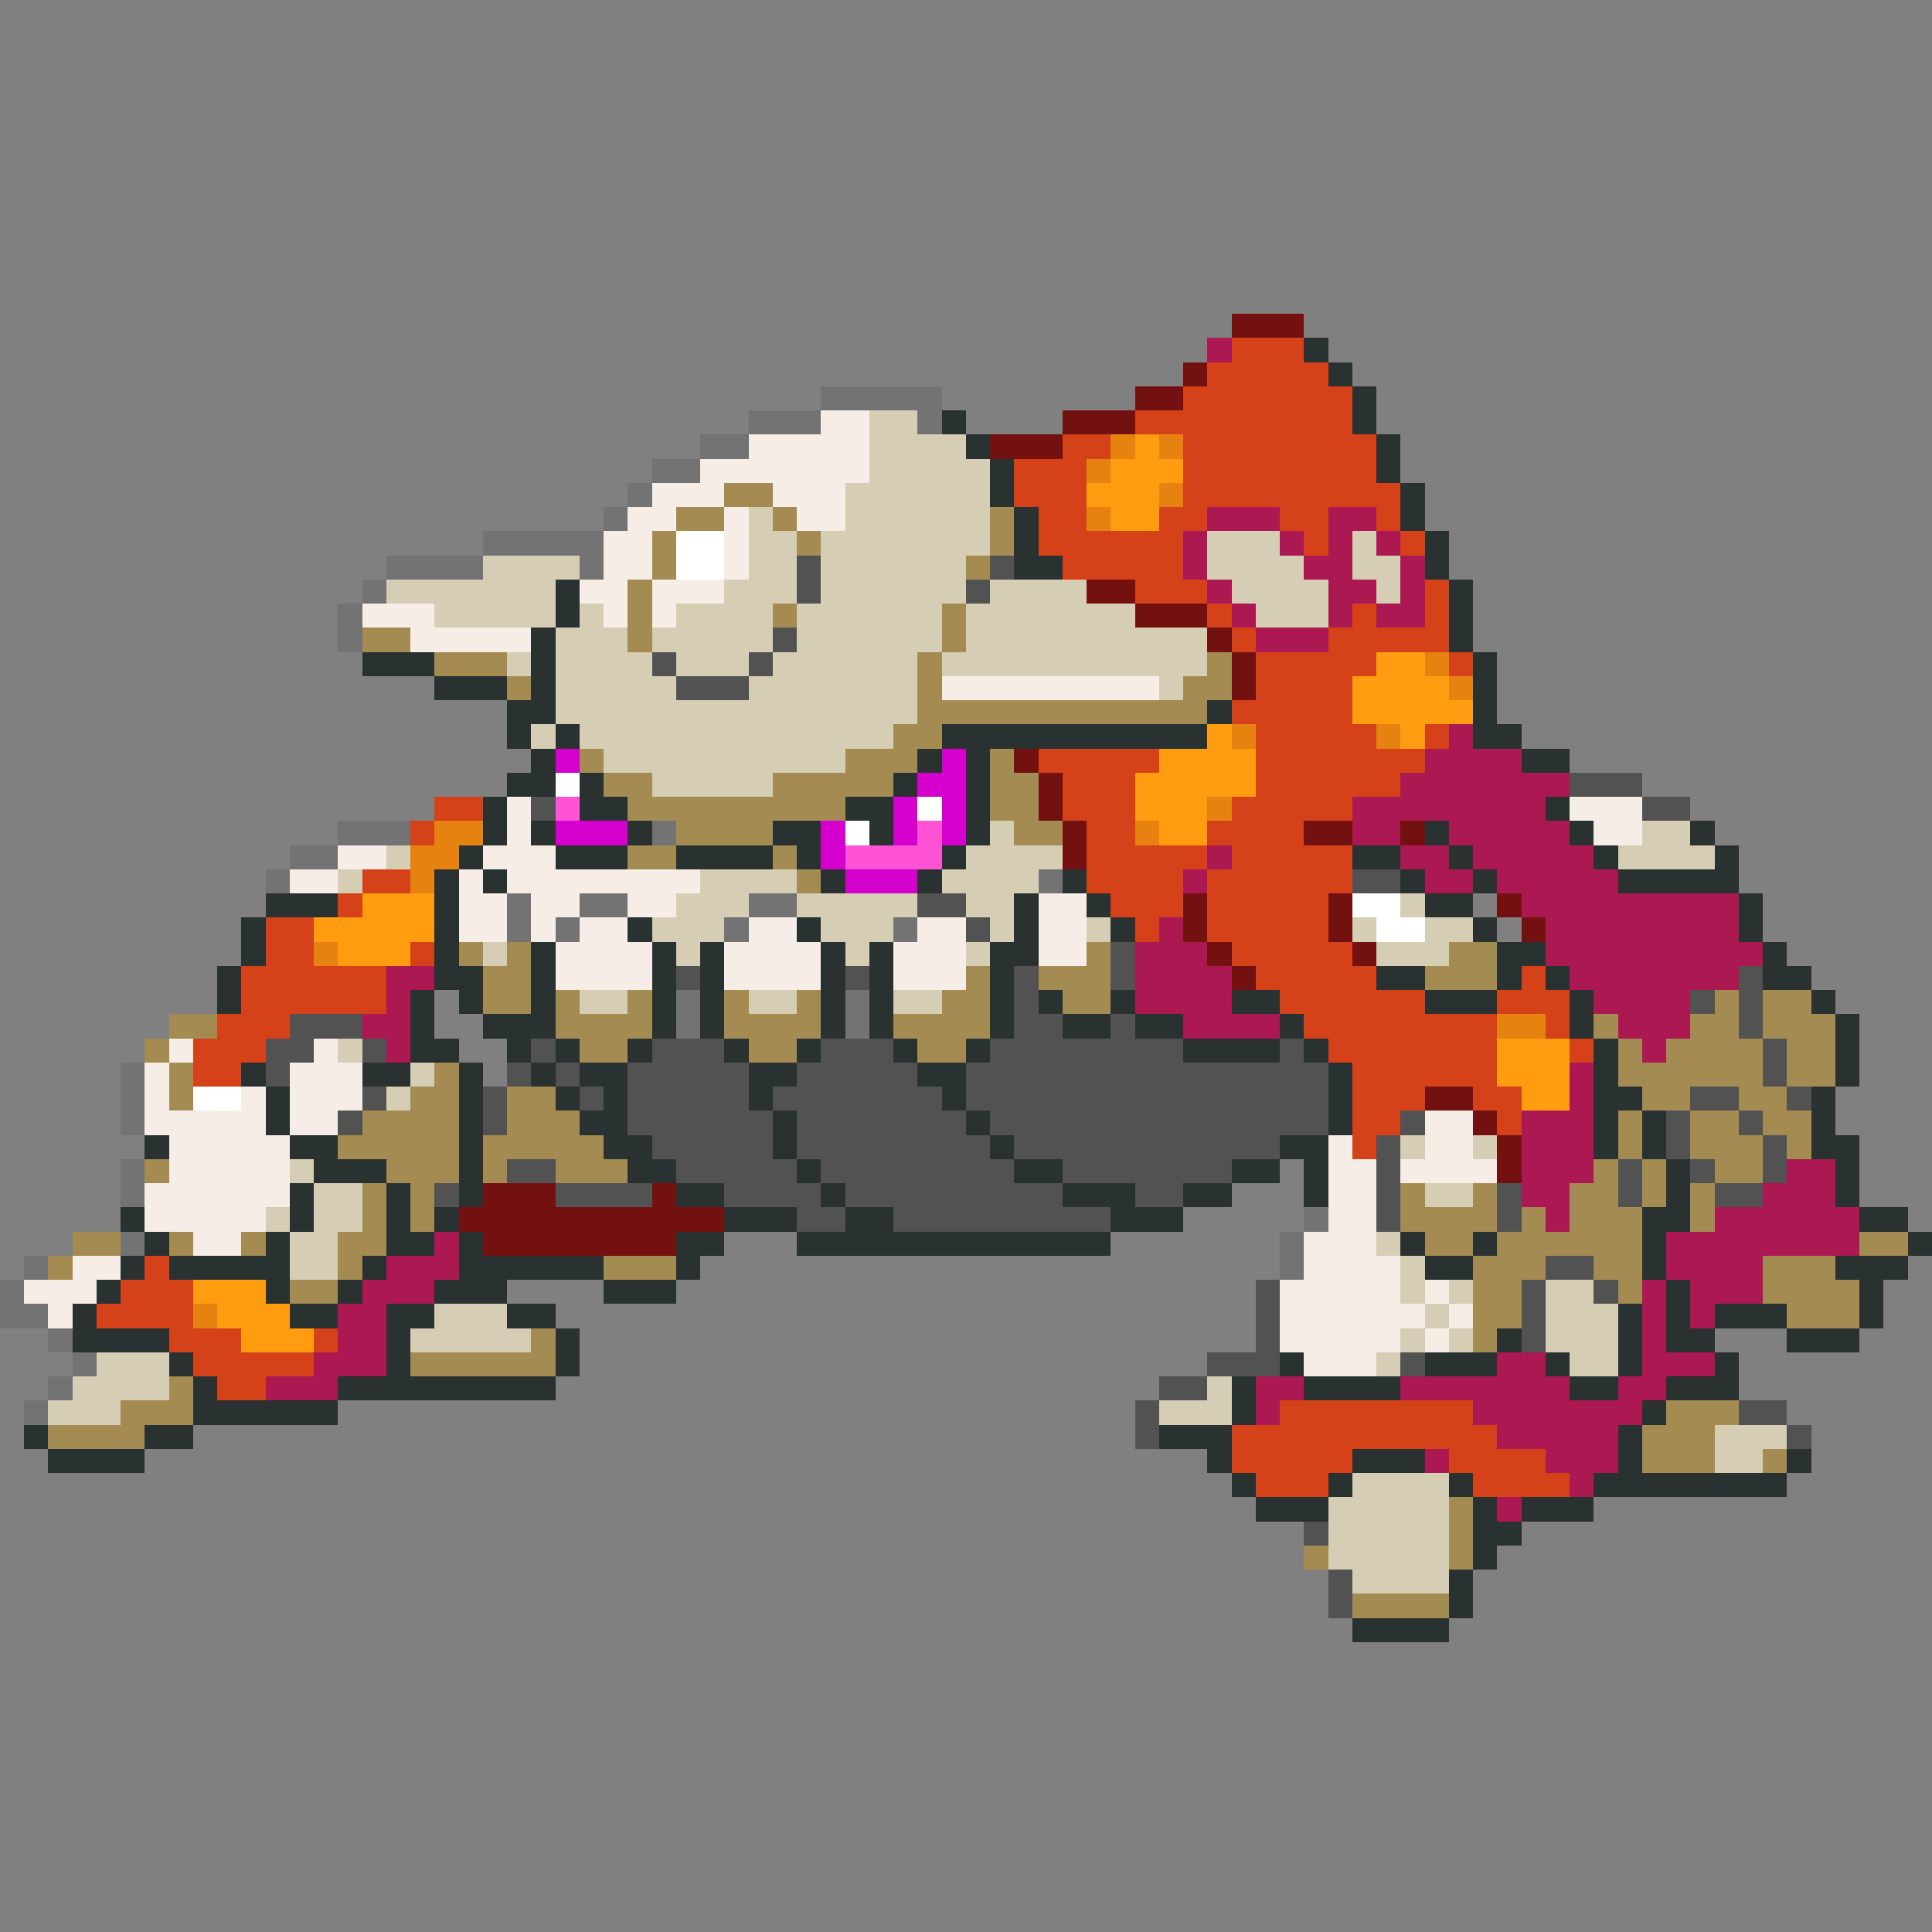 <svg xmlns="http://www.w3.org/2000/svg" viewBox="0 -0.5 80 80" shape-rendering="crispEdges">
<rect x="0" y="-0.5" width="80" height="80" fill="#808080" stroke="none"/>
<path stroke="#731010" d="M51 13h3M49 15h1M47 16h2M44 17h3M41 18h3M45 24h2M47 25h3M50 26h1M51 27h1M51 28h1M42 31h1M43 32h1M43 33h1M44 34h1M54 34h2M58 34h1M44 35h1M49 37h1M55 37h1M62 37h1M49 38h1M55 38h1M63 38h1M50 39h1M56 39h1M51 40h1M59 45h2M61 46h1M62 47h1M62 48h1M20 49h3M27 49h1M19 50h11M20 51h8" />
<path stroke="#ac1852" d="M50 14h1M50 21h3M55 21h2M49 22h1M53 22h1M55 22h1M57 22h1M49 23h1M54 23h2M58 23h1M50 24h1M55 24h2M58 24h1M51 25h1M55 25h1M57 25h2M52 26h3M60 30h1M59 31h4M58 32h7M56 33h8M56 34h2M60 34h5M50 35h1M58 35h2M61 35h5M49 36h1M59 36h2M62 36h5M63 37h9M48 38h1M64 38h8M47 39h3M64 39h9M16 40h2M47 40h4M65 40h7M16 41h1M47 41h4M66 41h4M15 42h2M49 42h4M67 42h3M16 43h1M68 43h1M65 44h1M65 45h1M63 46h3M63 47h3M63 48h3M74 48h2M63 49h2M73 49h3M64 50h1M71 50h6M18 51h1M69 51h8M16 52h3M69 52h4M15 53h3M68 53h1M70 53h3M14 54h2M68 54h1M70 54h1M14 55h2M68 55h1M13 56h3M62 56h2M68 56h3M11 57h3M52 57h2M58 57h7M67 57h2M52 58h1M61 58h7M62 59h5M59 60h1M64 60h3M65 61h1M62 62h1" />
<path stroke="#d54118" d="M51 14h3M50 15h5M49 16h7M47 17h9M44 18h2M49 18h8M42 19h3M49 19h8M42 20h3M49 20h9M43 21h2M48 21h2M53 21h2M57 21h1M43 22h6M54 22h1M58 22h1M44 23h5M47 24h3M59 24h1M50 25h1M56 25h1M59 25h1M51 26h1M55 26h5M52 27h5M60 27h1M52 28h4M51 29h5M52 30h5M59 30h1M43 31h5M52 31h7M44 32h3M52 32h6M18 33h2M44 33h3M51 33h5M17 34h1M45 34h2M50 34h4M45 35h5M51 35h5M15 36h2M45 36h4M50 36h6M14 37h1M46 37h3M50 37h5M11 38h2M47 38h1M50 38h5M11 39h2M17 39h1M51 39h5M10 40h6M52 40h5M63 40h1M10 41h6M53 41h6M62 41h3M9 42h3M54 42h8M64 42h1M8 43h3M55 43h7M65 43h1M8 44h2M56 44h6M56 45h3M61 45h2M56 46h2M62 46h1M56 47h1M6 52h1M5 53h3M4 54h4M7 55h3M13 55h1M8 56h5M9 57h2M53 58h8M51 59h11M51 60h5M60 60h4M52 61h3M61 61h4" />
<path stroke="#293131" d="M54 14h1M55 15h1M56 16h1M39 17h1M56 17h1M40 18h1M57 18h1M41 19h1M57 19h1M41 20h1M58 20h1M42 21h1M58 21h1M42 22h1M59 22h1M42 23h2M59 23h1M23 24h1M60 24h1M23 25h1M60 25h1M22 26h1M60 26h1M15 27h3M22 27h1M61 27h1M18 28h3M22 28h1M61 28h1M21 29h2M50 29h1M61 29h1M21 30h1M23 30h1M39 30h11M61 30h2M22 31h1M38 31h1M40 31h1M63 31h2M21 32h2M24 32h1M37 32h1M40 32h1M20 33h1M24 33h2M35 33h2M40 33h1M64 33h1M20 34h1M22 34h1M26 34h1M32 34h2M36 34h1M40 34h1M59 34h1M65 34h1M70 34h1M19 35h1M23 35h3M28 35h4M33 35h1M39 35h1M56 35h2M60 35h1M66 35h1M71 35h1M18 36h1M20 36h1M34 36h1M38 36h1M44 36h1M58 36h1M61 36h1M67 36h5M11 37h3M18 37h1M42 37h1M45 37h1M59 37h2M72 37h1M10 38h1M18 38h1M26 38h1M33 38h1M42 38h1M46 38h1M61 38h1M72 38h1M10 39h1M18 39h1M22 39h1M27 39h1M29 39h1M34 39h1M36 39h1M41 39h2M62 39h2M73 39h1M9 40h1M18 40h2M22 40h1M27 40h1M29 40h1M34 40h1M36 40h1M41 40h1M57 40h2M62 40h1M64 40h1M73 40h2M9 41h1M17 41h1M19 41h1M22 41h1M27 41h1M29 41h1M34 41h1M36 41h1M41 41h1M43 41h1M46 41h1M51 41h2M59 41h3M65 41h1M75 41h1M17 42h1M20 42h3M27 42h1M29 42h1M34 42h1M36 42h1M41 42h1M44 42h2M47 42h2M53 42h1M65 42h1M76 42h1M17 43h2M21 43h1M23 43h1M26 43h1M30 43h1M33 43h1M37 43h1M40 43h1M49 43h4M54 43h1M66 43h1M76 43h1M10 44h1M15 44h2M19 44h1M22 44h1M24 44h2M31 44h2M38 44h2M55 44h1M66 44h1M76 44h1M11 45h1M19 45h1M23 45h1M25 45h1M31 45h1M39 45h1M55 45h1M66 45h2M75 45h1M11 46h1M19 46h1M24 46h2M32 46h1M40 46h1M55 46h1M66 46h1M68 46h1M75 46h1M6 47h1M12 47h2M19 47h1M25 47h2M32 47h1M41 47h1M53 47h2M66 47h1M68 47h1M75 47h2M13 48h3M19 48h1M26 48h2M33 48h1M42 48h2M51 48h2M54 48h1M69 48h1M76 48h1M12 49h1M16 49h1M19 49h1M28 49h2M34 49h1M44 49h3M49 49h2M54 49h1M69 49h1M76 49h1M5 50h1M12 50h1M16 50h1M18 50h1M30 50h3M35 50h2M46 50h3M68 50h2M77 50h2M6 51h1M11 51h1M16 51h2M19 51h1M28 51h2M33 51h13M58 51h1M61 51h1M68 51h1M79 51h1M5 52h1M7 52h5M15 52h1M19 52h6M28 52h1M59 52h2M68 52h1M76 52h3M4 53h1M11 53h1M14 53h1M18 53h3M25 53h3M69 53h1M77 53h1M3 54h1M12 54h2M16 54h2M21 54h2M67 54h1M69 54h1M71 54h3M77 54h1M3 55h4M16 55h1M23 55h1M62 55h1M67 55h1M69 55h2M74 55h3M7 56h1M16 56h1M23 56h1M53 56h1M59 56h3M64 56h1M67 56h1M71 56h1M8 57h1M14 57h9M51 57h1M54 57h4M65 57h2M69 57h3M8 58h6M51 58h1M68 58h1M1 59h1M6 59h2M48 59h3M67 59h1M2 60h4M50 60h1M56 60h3M67 60h1M74 60h1M51 61h1M55 61h1M60 61h1M66 61h8M52 62h3M61 62h1M63 62h3M61 63h2M61 64h1M60 65h1M60 66h1M56 67h4" />
<path stroke="#737373" d="M34 16h5M31 17h3M38 17h1M29 18h2M27 19h2M26 20h1M25 21h1M20 22h5M16 23h4M24 23h1M15 24h1M14 25h1M14 26h1M14 34h3M27 34h1M12 35h2M11 36h1M43 36h1M21 37h1M24 37h2M31 37h2M21 38h1M23 38h1M30 38h1M37 38h1M28 41h1M35 41h1M28 42h1M35 42h1M5 44h1M5 45h1M5 46h1M5 48h1M5 49h1M54 50h1M5 51h1M53 51h1M1 52h1M53 52h1M0 53h1M0 54h2M2 55h1M3 56h1M2 57h1M1 58h1" />
<path stroke="#f6eee6" d="M34 17h2M31 18h5M29 19h7M27 20h3M32 20h3M26 21h2M30 21h1M33 21h2M25 22h2M30 22h1M25 23h2M30 23h1M24 24h2M27 24h3M15 25h3M25 25h1M27 25h1M17 26h5M39 28h9M21 33h1M65 33h3M21 34h1M66 34h2M14 35h2M20 35h3M12 36h2M19 36h1M21 36h8M19 37h2M22 37h2M26 37h2M43 37h2M19 38h2M22 38h1M24 38h2M31 38h2M38 38h2M43 38h2M23 39h4M30 39h4M37 39h3M43 39h2M23 40h4M30 40h4M37 40h3M7 43h1M13 43h1M6 44h1M12 44h3M6 45h1M10 45h1M12 45h3M6 46h5M12 46h2M59 46h2M7 47h5M55 47h1M59 47h2M7 48h5M55 48h2M58 48h4M6 49h6M55 49h2M6 50h5M55 50h2M8 51h2M54 51h3M3 52h2M54 52h4M1 53h3M53 53h5M59 53h1M2 54h1M53 54h6M60 54h1M53 55h5M59 55h1M54 56h3" />
<path stroke="#d5cdb4" d="M36 17h2M36 18h4M36 19h5M35 20h6M31 21h1M35 21h6M31 22h2M34 22h7M50 22h3M56 22h1M20 23h4M31 23h2M34 23h6M50 23h4M56 23h2M16 24h7M30 24h3M34 24h6M41 24h4M51 24h4M57 24h1M18 25h5M24 25h1M28 25h4M33 25h6M40 25h7M52 25h3M23 26h3M27 26h5M33 26h6M40 26h10M21 27h1M23 27h4M28 27h3M32 27h6M39 27h11M23 28h5M31 28h7M48 28h1M23 29h15M22 30h1M24 30h13M25 31h10M27 32h5M41 34h1M68 34h2M16 35h1M40 35h4M67 35h4M14 36h1M29 36h4M39 36h4M28 37h3M33 37h5M40 37h2M58 37h1M27 38h3M34 38h3M41 38h1M45 38h1M56 38h1M59 38h2M20 39h1M28 39h1M35 39h1M40 39h1M57 39h3M24 41h2M31 41h2M37 41h2M14 43h1M17 44h1M16 45h1M58 47h1M61 47h1M12 48h1M13 49h2M59 49h2M11 50h1M13 50h2M12 51h2M57 51h1M12 52h2M58 52h1M58 53h1M60 53h1M64 53h2M18 54h3M59 54h1M64 54h3M17 55h5M58 55h1M60 55h1M64 55h3M4 56h3M57 56h1M65 56h2M3 57h4M50 57h1M2 58h3M48 58h3M71 59h3M71 60h2M56 61h4M55 62h5M55 63h5M55 64h5M56 65h4" />
<path stroke="#e68310" d="M46 18h1M48 18h1M45 19h1M48 20h1M45 21h1M59 27h1M60 28h1M51 30h1M57 30h1M50 33h1M18 34h2M47 34h1M17 35h2M17 36h1M13 39h1M62 42h2M8 54h1" />
<path stroke="#ff9c10" d="M47 18h1M46 19h3M45 20h3M46 21h2M57 27h2M56 28h4M56 29h5M50 30h1M58 30h1M48 31h4M47 32h5M47 33h3M48 34h2M15 37h3M13 38h5M14 39h3M62 43h3M62 44h3M63 45h2M8 53h3M9 54h3M10 55h3" />
<path stroke="#a48b52" d="M30 20h2M28 21h2M32 21h1M41 21h1M27 22h1M33 22h1M41 22h1M27 23h1M40 23h1M26 24h1M26 25h1M32 25h1M39 25h1M15 26h2M26 26h1M39 26h1M18 27h3M38 27h1M50 27h1M21 28h1M38 28h1M49 28h2M38 29h12M37 30h2M24 31h1M35 31h3M41 31h1M25 32h2M32 32h5M41 32h2M26 33h9M41 33h2M28 34h4M42 34h2M26 35h2M32 35h1M33 36h1M19 39h1M21 39h1M45 39h1M60 39h2M20 40h2M40 40h1M43 40h3M59 40h3M20 41h2M23 41h1M26 41h1M30 41h1M33 41h1M39 41h2M44 41h2M71 41h1M73 41h2M7 42h2M23 42h4M30 42h4M37 42h4M66 42h1M70 42h2M73 42h3M6 43h1M24 43h2M31 43h2M38 43h2M67 43h1M69 43h4M74 43h2M7 44h1M18 44h1M67 44h6M74 44h2M7 45h1M17 45h2M21 45h2M68 45h2M72 45h2M15 46h4M21 46h3M67 46h1M70 46h2M73 46h2M14 47h5M20 47h5M67 47h1M70 47h3M74 47h1M6 48h1M16 48h3M20 48h1M23 48h3M66 48h1M68 48h1M71 48h2M15 49h1M17 49h1M58 49h1M61 49h1M65 49h2M68 49h1M70 49h1M15 50h1M17 50h1M58 50h4M63 50h1M65 50h3M70 50h1M3 51h2M7 51h1M10 51h1M14 51h2M59 51h2M62 51h6M77 51h2M2 52h1M14 52h1M25 52h3M61 52h3M66 52h2M73 52h3M12 53h2M61 53h2M67 53h1M73 53h4M61 54h2M74 54h3M22 55h1M61 55h1M17 56h6M7 57h1M5 58h3M69 58h3M2 59h4M68 59h3M68 60h3M73 60h1M60 62h1M60 63h1M54 64h1M60 64h1M56 66h4" />
<path stroke="#ffffff" d="M28 22h2M28 23h2M23 32h1M38 33h1M35 34h1M56 37h2M57 38h2M8 45h2" />
<path stroke="#525252" d="M33 23h1M41 23h1M33 24h1M40 24h1M32 26h1M27 27h1M31 27h1M28 28h3M65 32h3M22 33h1M68 33h2M56 36h2M38 37h2M40 38h1M46 39h1M28 40h1M35 40h1M42 40h1M46 40h1M72 40h1M42 41h1M70 41h1M72 41h1M12 42h3M42 42h2M46 42h1M72 42h1M11 43h2M15 43h1M22 43h1M27 43h3M34 43h3M41 43h8M53 43h1M73 43h1M11 44h1M21 44h1M23 44h1M26 44h5M33 44h5M40 44h15M73 44h1M15 45h1M20 45h1M24 45h1M26 45h5M32 45h7M40 45h15M70 45h2M74 45h1M14 46h1M20 46h1M26 46h6M33 46h7M41 46h14M58 46h1M69 46h1M72 46h1M27 47h5M33 47h8M42 47h11M57 47h1M69 47h1M73 47h1M21 48h2M28 48h5M34 48h8M44 48h7M57 48h1M67 48h1M70 48h1M73 48h1M18 49h1M23 49h4M30 49h4M35 49h9M47 49h2M57 49h1M62 49h1M67 49h1M71 49h2M33 50h2M37 50h9M57 50h1M62 50h1M64 52h2M52 53h1M63 53h1M66 53h1M52 54h1M63 54h1M52 55h1M63 55h1M50 56h3M58 56h1M48 57h2M47 58h1M72 58h2M47 59h1M74 59h1M54 63h1M55 65h1M55 66h1" />
<path stroke="#d500cd" d="M23 31h1M39 31h1M38 32h2M37 33h1M39 33h1M23 34h3M34 34h1M37 34h1M39 34h1M34 35h1M35 36h3" />
<path stroke="#ff52d5" d="M23 33h1M38 34h1M35 35h4" />
</svg>